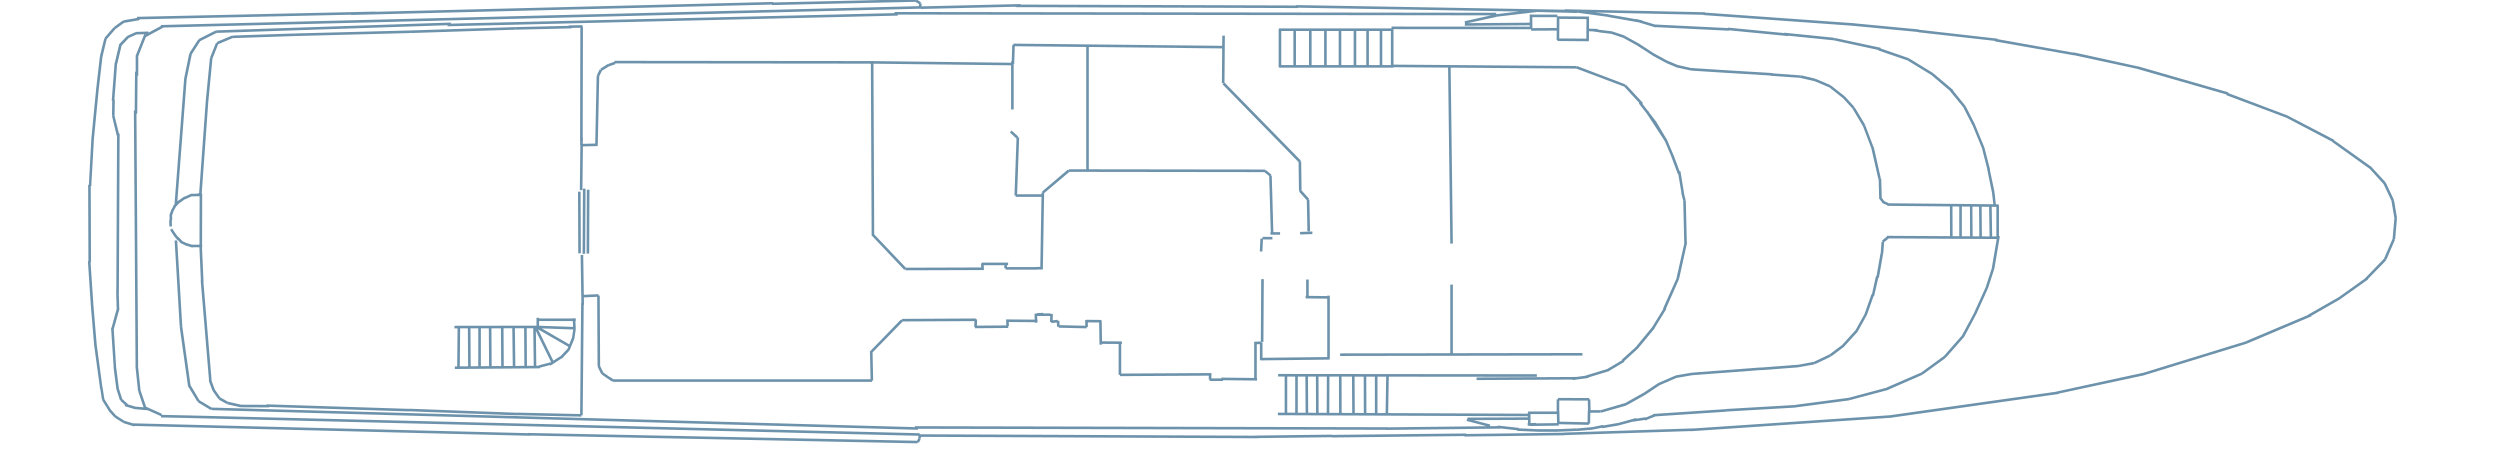 <svg version="1.2" xmlns="http://www.w3.org/2000/svg" viewBox="0 370 1920 360">

	<path id="Background" style="fill: #6d92ab" d="m1068.6 421.6v-2l142.1 1.1v2zm141.8 1l0.7-1.9 37.2 14.1-0.7 1.8zm36.9 13.8l1.5-1.3 13 14-1.5 1.4zm11.3 13l1.6-1.2 11.8 15.3-1.5 1.2zm11.2 14.4l1.8-1 8.7 14.7-1.7 1.1zm-5.9-7.8l1.7-1.1 14.6 22.3-1.7 1.1zm14.2 21.3l1.8-0.8 6 14.1-1.8 0.8zm5.4 12.8l1.9-0.7 5.1 13.6-1.9 0.7zm5.1 11.7l2-0.3 3.1 19-1.9 0.3zm2.6 16.5l1.9-0.5 1.5 5.9-1.9 0.5zm1.5 5.7h2l0.8 33.3-2 0.1zm1.1 31.8l1.9 0.5-6.1 27.6-2-0.5zm-6 27.5l1.8 0.8-10.5 23.7-1.9-0.8zm-9.7 22.9l1.7 1-9.9 16.1-1.7-1zm-8.8 14.5l1.6 1.3-12.7 15.4-1.6-1.3zm-11.9 14.8l1.3 1.5-11.8 10.8-1.4-1.5zm-10.9 10.7l1 1.7-12.1 7.2-1.1-1.7zm-11.2 6.9l0.6 1.9-17.4 5.3-0.6-1.9zm-15.7 5.2l0.3 2-12 1.6-0.3-2zm-9 1.2v2l-76.6 0.4v-2zm-30.3-2.1v2l-198.7-0.2v-2zm-198.9 31.5v-2l193.4 0.8v2zm5.2-30.2h2v29.5h-2zm8.1 0.2h2v29.2h-2zm7.8-0.8h2l0.2 30h-2zm8.1 0h2l0.1 29.8h-2zm8.4 0.2h2l-0.1 29.6h-2zm9.3 0h2l0.1 29.7h-2zm10-0.4h2l0.2 30.9h-2zm9 0.1h2l0.1 30.5h-2zm8.6 0.2h2v30.5h-2zm8.7-0.2h2l-0.5 30.4h-2zm-268.3-45.3v-2h10.4v2zm10.3-1.7l2 0.1-0.2 6.3-2-0.1zm0.8 7.1l-0.1-2 5-0.5 0.1 2zm4.2-1.7l2-0.1 0.2 4.5-2 0.1zm22.4 1.2v-2l11.6 0.1v2zm10.1-1.6h2l0.3 18.7h-2zm1.3 18.1v-2l16.2 0.1v2zm13.7-1.4h2v25.2h-2zm1 26.2v-2l69.9-0.4v2zm68.3-2.4h2l-0.1 5h-2zm0.6 6.1v-2h10.3v2zm9-0.6v-2l27.4 0.3v2zm27.2-1.1h-2v-28.5h2zm-1.7-26.5v-2l4.8-0.1v2zm4.1-1.5h2v13.8h-2zm0.8 13.9v-2l52.8-0.6v2zm52.9-1.7h-2v-48h2zm-18.6-45.9v-2l18.4 0.2-0.1 2zm2.4-1.1h-2v-13.4h2zm-192.1 23.6l0.1-2 21.4 0.5v2zm22.5-0.5l-2 0.1-0.1-5.5h2zm-34.6-44.4h-2l1-59h2zm0.7-58.2l-1.3-1.5 19.9-16.9 1.3 1.6zm19.3-16.6v-2l150.6 0.2v2zm149.9 0l1.3-1.5 4.3 3.6-1.2 1.5zm3.9 2.8h2l1.3 45.4-2 0.1zm-4.4 127.8h-2l0.3-48.2h2zm-0.8-69.4l-2-0.1 0.5-9.9 2 0.1zm0.1-9.3v-2h7.6v2zm6.1-3.6v-2h7.4v2zm22.8-0.2l-0.1-2 9.5-0.3v2zm7.6-2.5h-2l-0.5-24.2 2-0.1zm-0.7-24.9l-1.5 1.4-6.2-6.9 1.5-1.4zm-5.8-6.2h-2l-0.3-22.4 2-0.1zm-0.5-23.1l-1.5 1.4-58.7-60 1.5-1.4zm-58.7-59.5h-2l0.3-36.5h2zm42.2-11.9v-2h87.8v2zm-0.4-28.2v-2h88v2zm77.4-1.5h2v29.3h-2zm-10.3 0h2v29h-2zm-9.7 0.2h2v28.7h-2zm-11.5 0h2v28.7h-2zm-11.2-0.1h2v28.9h-2zm-11.6 0h2v29.1h-2zm-12 0.4h2v28.8h-2zm-11.3-0.2h2v29.1h-2zm86.2 0h2v28.5h-2zm-39 250.8v-2l186.1-0.3v2zm86.6-1h-2v-53.8h2zm0-85.3h-2l-1.7-136.4h2zm-447.3-138.2v-2l109.4 1.3v2zm110.4 0.3l-2-0.1 0.5-14.7h2zm-0.6-13.7v-2l160.7 1.7v2zm-1.8 11.6h2v37h-2zm-0.9 54.6l1.3-1.4 5.1 4.6-1.4 1.5zm5.1 3.8l2 0.1-1.6 44.6-2-0.1zm-0.7 45.7v-2h21.9v2zm54.2-116.4h2v96.3h-2z"/>
	<path id="Forma 1" style="fill: #6d92ab" d="m106.9 383.5l0.3 2-12.2 2.1-0.3-2zm-12.6 2.3l1.2 1.6-6.9 5-1.2-1.6zm-7.1 5.2l1.5 1.3-6.9 8-1.5-1.3zm-7.1 8.4l1.9 0.4-3.3 13.9-2-0.5zm-3.4 13.9l2 0.3-2.9 25.3-2-0.2zm-2.9 25.4l2 0.2-3.6 37.3-2-0.2zm-3.6 36.9l2 0.1-2.1 37.4-1.9-0.2zm-2.5 36.4h2l0.2 59.3h-2zm-0.2 58.6l2-0.1 2.3 34.6-2 0.1zm2.3 34.6l2-0.1 2.5 29.8-2 0.2zm2.5 29.9l2-0.3 4.5 33.7-1.9 0.3zm4.6 32.8l1.9-0.3 1.4 9.2-1.9 0.3zm1.5 9.5l1.7-1 5.3 8.5-1.7 1zm5.2 8.4l1.5-1.3 4.1 4.6-1.5 1.3zm4.3 4.8l1-1.7 6.7 4.3-1 1.6zm6.9 4.4l0.6-1.9 8.3 2.5-0.6 1.9zm7.2 2.1v-2l305.2 7.6v2zm303.4 7.4v-2l299.4 6-0.1 2zm300.3 5.5l-1.8-0.9 1.5-2.7 1.7 1zm1.6-3.2h-2v-2.8h2zm-1.2-1.3v-2l260 1.1v2zm258 1v-2l58.8-0.7v2zm58.8-0.5v-2l103.1-1.1v2zm101.8-0.7v-2l77-1v2zm76.3-1.1l-0.1-2 99.9-3.2 0.1 2zm97.6-3l-0.1-2 154.4-10.4 0.2 2zm153.8-10.4l-0.3-2 128.7-18.2 0.2 2zm127.4-18.2l-0.4-1.9 67-14.5 0.5 2zm66.9-14.4l-0.6-1.9 79.1-24.3 0.6 1.9zm79.2-24.4l-0.8-1.9 49.3-20.8 0.7 1.9zm47.4-20.2l-0.9-1.8 24-13.7 1 1.7zm24-13.8l-1.1-1.6 21.3-15.2 1.2 1.6zm20.4-14.6l-1.4-1.4 14.8-15.3 1.5 1.4zm15-15.7l-1.8-0.8 6.7-15.5 1.8 0.8zm6.8-15.9l-2-0.1 1.4-16.1 2 0.2zm1.4-16.3l-2 0.3-2.3-13.6 2-0.3zm-2.4-13.9l-1.8 0.9-6.2-13.1 1.8-0.9zm-6.3-13.3l-1.5 1.4-11.3-12.4 1.5-1.3zm-11.3-12.2l-1.1 1.7-28.6-20.5 1.1-1.6zm-28.3-20.6l-1 1.8-35.1-18.4 0.9-1.7zm-35.2-18.4l-0.7 1.8-46.8-17.6 0.7-1.9zm-46.1-18l-0.6 1.9-69.3-19.9 0.5-2zm-69.4-19.9l-0.4 1.9-49.5-10.7 0.5-2zm-48.6-10.4l-0.4 1.9-60.7-10.7 0.4-2zm-59.2-10.9l-0.3 1.9-60.5-6.8 0.2-2zm-60.5-7.1l-0.2 2-50.5-4.8 0.2-2zm-48.9-4.7l-0.2 2-116.1-8.3 0.1-2zm-115.3-8.5v2l-107.7-2.3v-2zm-104.8-1.9v2l-209.2-3.6v-2zm-207.7-3.3v2l-216.8-0.7v-2zm-290 2.7v-2l76.9-1.8 0.1 2zm0.6-0.5l-2-0.2 0.4-3.7 2 0.2zm-0.2-4.7l-1 1.7-3.4-2.1 1.1-1.7zm-3.9-2.3v2l-110.5 2.5v-2zm-109.6 2.1v2l-324.1 8v-2zm-488.5 13.4l-0.1-2 183.1-4v2zm8.7 9.3l0.1 2-9.5 0.3-0.1-2zm-9.3 0.2l0.8 1.8-7.1 3.2-0.8-1.8zm-7.3 3.4l1.5 1.4-6.1 6.4-1.5-1.4zm-5.9 6.3l2 0.5-3.5 14.7-2-0.4zm-3.5 14.2l2 0.2-2.2 29-2-0.2zm-1.8 28.2l2 0.1-0.2 12.2-2-0.1zm-0.2 12.5l1.9-0.4 3.7 15-2 0.5zm3.9 13.6h2l-0.6 122.4h-2zm-0.7 121.3l2-0.1 0.4 13.4-2 0.1zm0.6 12.7l2 0.5-4.4 15.7-1.9-0.6zm-4.5 15.2l2-0.2 1.9 30.3-1.9 0.2zm1.9 30.3l2-0.2 2.1 16.3-2 0.3zm2.1 16.5l1.9-0.6 2.8 8.8-1.9 0.6zm3.1 9.2l1.3-1.5 4.6 4.1-1.3 1.5zm3.3 4.1l0.6-1.9 7.4 2.2-0.6 1.9zm7.4 2.3l0.1-2 11.3 1-0.1 2zm21.9-295l0.9 1.8-14.1 7.6-1-1.8zm-14.2 7l1.8 0.8-6.7 16.9-1.9-0.7zm-6.6 17.3h2v14.6h-2zm-0.5 11.6h2l-0.3 32.2-2-0.1zm-0.9 29.8h2l1.3 196.4h-2zm1.2 196.4l2-0.2 2 19-2 0.2zm2.1 19.2l1.9-0.6 4.4 12.9-1.9 0.7zm5 13.5l0.8-1.8 12.5 5.6-0.8 1.8zm12.5 6.6l0.1-2 19.4 0.4-0.1 2zm19.4 0.4l0.1-2 563.2 13.7-0.1 2zm-19.3-299.8l-0.1-2 583.1-14.5v2zm565.8-11.2v2l-345.8 8.2v-2zm-343.3 7.3l0.1 2-180.2 6-0.1-2zm-180.6 6.1l0.9 1.8-12.9 6.5-0.9-1.8zm-13.3 6.8l1.7 1.1-6.9 10.7-1.7-1.1zm-7 11.1l2 0.4-3.9 19-2-0.4zm-3.9 19l2 0.2-7.3 95.4-2-0.1zm-7.3 124.4l2-0.1 3.9 66.2-2 0.1zm3.9 66.4l2-0.3 6.4 45.6-2 0.3zm6.4 45.5l1.8-1 7.1 11.9-1.7 1zm7.5 12.3l1-1.7 10 6-1.1 1.7zm10.5 6.1v-2l542.6 15.1-0.1 2zm540.2 14.3v-2l363.6 0.8v2zm361.9 0.9v-2l88.1-1v2zm61.8-6.9l0.5-1.9 17.7 4.6-0.5 1.9zm23.9 5.5l0.2-2 16 1.8-0.2 2zm15 2.1l0.1-2 15.8 0.7-0.1 2zm15.8 0.7v-2h15v2zm15 0l-0.1-2 14.6-0.6 0.1 2zm14.7-0.5l-0.2-2 12.6-1.1 0.2 2zm12.7-1.2l-0.4-1.9 8.2-1.7 0.4 2zm7.2-1l-0.3-2 13-2.2 0.3 2zm13.1-2.3l-0.5-1.9 13.4-3.7 0.5 2zm10.4-2.7l-0.3-1.9 10-1.6 0.3 2zm9.3-0.9l-0.7-1.8 7.9-3.3 0.8 1.9zm-1109.7-174.3v2l-6.2 0.1v-2zm-6.5-0.1l0.9 1.8-5.8 2.6-0.8-1.8zm-5.5 2.2l1.2 1.6-4.8 3.4-1.1-1.7zm-4.8 3.1l1.5 1.4-3.9 4.1-1.5-1.4zm-2.5-0.8l1.9 0.1-0.3 4.3-2-0.1zm-0.8 4.3l1.8 0.9-2.5 4.5-1.7-0.9zm-2 3.5l1.9 0.7-1.4 4-1.9-0.7zm-1.4 3.7h2v4.8h-2zm-0.3 4.5l2-0.1 0.2 4.8-2 0.2zm0.7 7.5l1.6-1.1 2.9 4.3-1.7 1.1zm2.6 4.1l1.5-1.3 3 3.7-1.5 1.3zm2.5 2.7l1.5-1.3 3.4 3.6-1.5 1.4zm2.9 3.3l0.8-1.8 5 2.3-0.8 1.8zm4.2 1.9l0.6-1.9 5.1 1.6-0.6 1.9zm3.8 1.3v-2h7.9v2zm5.1-39.4v-2h3.4l-0.1 2zm0.4 39.4v-2h3.2v2zm1.2-41.1h2l-0.1 41.1h-2zm1.5 1.4l-2-0.2 5.2-72.4 2 0.2zm5.2-72.4l-2-0.2 3.2-33.1 2 0.2zm3.2-32.9l-1.9-0.7 4.6-11.4 1.8 0.8zm4-10.8l-0.7-1.9 11.7-4.9 0.7 1.9zm11.4-4.8l-0.1-2 47.7-1.6 0.1 2zm47.7-1.6v-2l88.6-2.3v2zm88.7-2.3l-0.1-2 81.2-2.6v2zm81.2-2.6v-2l42.8-1 0.1 2zm40.5-1.3v-2l10.6-0.2v2zm9-1.1h2l-0.2 88h-2zm0 85.3h2l-0.2 5.9-2-0.1zm0.6 6.8v-2l12.7-0.3 0.1 2zm-0.6-2h2l-0.4 35.6-2-0.1zm2 34.4h2l-0.3 50h-2zm3 0.8h2l-0.2 49h-2zm-6.8 1.5h2l0.2 47.3-2 0.1zm2 48.6h2l0.6 38.3h-2zm-292.8-6.6h2l1.2 26.9-2 0.1zm1 26.2l2-0.2 6.5 77.9-2 0.1zm6.2 77l1.9-0.7 2.9 7.8-1.9 0.7zm3 7.9l1.7-1.1 4.3 6.2-1.6 1.1zm4.7 6.6l1-1.8 6.2 3.5-1 1.7zm6.5 3.6l0.5-2 10.2 2.3-0.5 2zm9.5 2.3v-2l22.8 0.1v2zm20.7-0.3v-2l109.7 3.5-0.1 2zm109.6 3.4l0.1-2 83.3 3.1-0.1 2zm83.3 3v-2l48.9 1.1v2zm49.9 0.1h-2l0.8-86.5h2zm-98.5-66.8v-2l63.2-0.1v2zm90.8-7.7l2-0.1 0.4 8.3-2 0.1zm0.5 8.1l1.9 0.3-1.1 7.2-1.9-0.3zm-1.1 6.8l1.9 0.8-3.7 9-1.8-0.7zm-3.5 8.6l1.5 1.4-5.8 6.1-1.4-1.4zm-5.1 5.4l1.1 1.6-8.9 5.8-1.1-1.7zm-8 4.9l0.5 1.9-8.9 2.3-0.5-1.9zm-73.3 5.1v-2l65.4-0.5v2zm3.8-1.2h-2l0.3-31.1h2zm8.4-0.2h-2l-0.2-30.8h2zm7.8-0.1h-2v-31.2h2zm8.3 0.2h-2l-0.2-31.1h2zm9.3 0.2h-2l-0.2-31.3h2zm8.9 0h-2l-0.4-31.1h2zm8.9 0l-2 0.1-0.2-31.2h2zm4.8-31h2l0.4 31.1h-2zm0.9 0.5l1.8-0.9 13.4 27.4-1.8 0.9zm0.8 0l1-1.8 25.9 15-1 1.7zm1.3 0.3l0.1-2 28.9 1-0.1 2zm1.5-1.2h-2v-6.8h2zm-0.5-4.3v-2h28.7v2zm45.6-136.2h-2l1.1-52.3h2zm1.1-51.8l-1.8-0.9 2.2-4.5 1.8 0.9zm1.9-4.2l-1-1.7 5.8-3.6 1.1 1.7zm5.6-3.4l-0.6-1.9 4.9-1.7 0.6 1.9zm4.2-2.3v-2l198.4 0.2v2zm196.9-1.5h2l0.6 133.8h-2zm0.5 133.5l1.4-1.4 25.3 26.6-1.5 1.4zm26.1 26.9v-2l60.2-0.2v2zm58-5.4l2-0.1 0.2 4.3-2 0.1zm0.8 1.5v-2h20v2zm17.1-1.2h2v3.6h-2zm1 4.6v-2h23.6v2zm22.1 0v-2l6-0.2 0.1 2zm1.9 35.5l-0.1-2 4.9-0.4 0.1 2zm0.4 5.2l-2 0.1-0.2-7 2-0.1zm-24-0.5v-2l24.1 0.2v2zm0-1.7l2-0.1 0.1 5h-2zm-23.9 6.5v-2l25.5-0.2v2zm1.4-0.8l-2-0.1 0.2-6 2 0.1zm-0.8-6.7v2l-56.6 0.3v-2zm-57.4 0.7l1.5 1.4-23.8 24.4-1.4-1.4zm-245.2-16.8l-0.1-2 12.9-0.6 0.1 2zm11.8-1.5h2l0.3 54.4h-2zm0.4 54.8l1.8-0.9 2.7 5.5-1.8 0.9zm3.1 5.8l1.1-1.6 5.2 3.6-1.1 1.6zm5.2 3.6l1.2-1.7 2.7 1.9-1.1 1.7zm3.3 2.1v-2h199.1v2zm200-1h-2l-0.5-22.5h2zm456.5 30.4v-2l47.8-0.2v2zm46.3-6.3l2 0.1-0.1 4.6h-2zm0.2 1.6v-2h22.9v2zm23.9-1h-2v-10.3h2zm-1-9.4v-2l24 0.1v2zm22.9-0.8l2-0.1 0.2 10.3h-2zm0.7 10.2v-2h9.1v2zm9.5 0l-0.5-1.9 19.5-5.7 0.6 2zm19.8-5.8l-1-1.8 13.9-7.8 1 1.8zm13.9-7.8l-1.1-1.7 11.4-7.6 1.1 1.7zm11.2-7.5l-0.8-1.8 13.1-5.7 0.8 1.8zm12.8-5.6l-0.3-2 12.2-2.1 0.3 2zm12.1-2.1l-0.1-2 22.5-1.7 0.1 2zm21.5-1.6l-0.2-2 31.6-2.4 0.2 2zm31.5-2.3l-0.1-2 29-2.2 0.2 2zm29.2-2.3l-0.4-1.9 11.8-2.2 0.3 2zm12.1-2.2l-0.9-1.8 12.5-5.9 0.8 1.8zm12.7-6.1l-1.2-1.6 10-7.5 1.2 1.6zm9.5-7.1l-1.5-1.3 11-12.1 1.5 1.3zm11-12.3l-1.7-1 6.8-12.2 1.7 0.9zm6.9-12.4l-1.9-0.6 5.4-15.4 1.9 0.7zm5.5-14.4l-1.9-0.4 3.3-15 2 0.5zm3.7-14.2l-2-0.3 3.3-18.8 2 0.3zm3.4-18.9l-2-0.2 0.6-8.5 2 0.2zm0.1-8l-1.2-1.6 3.9-3.2 1.3 1.6zm2.6-3.3v-2l85.7 0.5v2zm0.4-25v-2l85.3 0.8v2zm48-0.2h2l0.1 24-2 0.1zm7.2-0.2h2v24.5h-2zm8.2-0.1h1.9l0.2 24.4h-2zm7 0.2h2l0.2 24.3h-2zm7.7-0.7l2-0.1 0.4 25.8h-2zm5.6 0.4h2v25.1h-2zm-313.8 157.9l2 0.1-0.2 9.9h-2zm0.9 8.9v2l-24.4-0.5 0.1-2zm-24.7-8.5l2-0.1 0.2 9.8h-2zm-22.2 1.3l2-0.1 0.1 8.9h-2zm1.3 10.1v-2l22.4-0.3v2zm-1.4-0.2l-0.1-2 6.5-0.2 0.1 2zm277-171.1l-0.8 1.8-4-1.8 0.8-1.8zm-2.6-0.8l-1.6 1.2-2.7-3.5 1.5-1.2zm-2.5-2.4l-2 0.1-0.4-15.4 2-0.1zm-0.7-15.6l-1.9 0.5-5.5-24 2-0.5zm-5.1-22.8l-1.8 0.7-6.8-17.9 1.8-0.7zm-6.8-18.2l-1.7 1.1-8.1-13.6 1.7-1zm-8.2-13.8l-1.5 1.3-7.6-8.3 1.5-1.3zm-7.7-8.4l-1.3 1.5-10.5-8.3 1.2-1.5zm-10.8-8.5l-0.8 1.8-11.6-4.9 0.8-1.8zm-11.8-5l-0.4 2-11.2-2.6 0.5-2zm-11.4-2.5l-0.1 1.9-22.8-1.6 0.2-2zm-21.5-1.8l-0.1 2-39.4-2.4 0.1-2zm-39.4-2.4l-0.1 2-23.4-1.5 0.1-2zm-23.2-1.5l-0.5 1.9-10-2.2 0.4-2zm-9.9-2.2l-0.7 1.9-8.4-3.5 0.8-1.9zm-8.2-3.4l-1 1.7-10.5-5.7 0.9-1.8zm-9.5-5.1l-1.1 1.6-12.7-8.2 1.1-1.7zm-12.6-8.2l-1 1.7-10.5-5.8 1-1.7zm-10.6-6l-0.7 1.9-9.9-3.3 0.6-1.9zm-10.1-3.3l-0.3 2-9.2-1.1 0.2-2zm-9.2-1.1l-0.3 1.9-4.4-0.6 0.3-1.9zm-8.7 1.1v-2l7.1 0.2-0.1 2zm-1.4-10.7h2l-0.1 17.9h-2zm1.8 16.4l-0.1 2-24-0.2v-2zm-22.7 1h-2l0.1-17.2h2zm-1.8-16.2v-2l24.6 0.2v2zm-20.1-1.3v-2h20.4v2zm-0.8-2.1h2l0.1 11.4h-2zm1.1 12.5v-2l20-0.1v2zm-50.9-3.8v-2l51.4-0.4v2zm0.2-1.6l-0.4-1.9 23.9-5.3 0.5 2zm23.8-5.3l-0.2-2 31-3.6 0.2 2zm30.9-3.7v-2l31.3 0.8-0.1 2zm29.5 0.3l0.3-2 25.9 3.5-0.3 2zm25.2 3.5l0.4-2 26.3 4.6-0.4 2zm37.6 6.2l-0.6 1.9-15.7-4.7 0.6-1.9zm-1.6 1.6l0.1-2 57.2 2.8-0.1 2zm56.3 2.4l0.2-2 46.3 4.5-0.2 2zm43.2 3.9l0.2-2 38.4 3.9-0.2 2zm38.4 3.9l0.4-1.9 35.5 7.6-0.4 2zm34.2 7.8l0.7-1.9 22.7 7.8-0.6 1.9zm22.6 7.8l1-1.7 18.3 11.2-1 1.7zm18.1 11.1l1.3-1.5 15.4 13-1.3 1.6zm14 12l1.6-1.3 10.6 13.1-1.5 1.2zm10.5 12.9l1.8-0.9 6.9 13.5-1.8 0.9zm6.9 13.3l1.8-0.7 7.5 18.3-1.8 0.7zm7.4 18.2l1.9-0.5 4.3 16.8-1.9 0.5zm3.9 15.7l1.9-0.4 3.8 18.1-2 0.4zm3.7 18l2-0.2 1.1 10.3-1.9 0.2zm-260 172.1l-0.2-2 56-3.7 0.2 2zm56-3.8l-0.1-2 53.4-3.1 0.1 2zm53.5-3.2l-0.3-2 40.9-5.4 0.3 2zm41-5.5l-0.5-1.9 30-8 0.6 1.9zm29.7-8l-0.8-1.9 26.3-11.4 0.8 1.8zm26.5-11.6l-1.1-1.6 17.9-13.1 1.2 1.6zm18.1-13.3l-1.5-1.3 13.8-15.7 1.5 1.3zm13.9-15.8l-1.8-0.9 10-18.6 1.7 0.9zm9.6-18.1l-1.8-0.8 8.5-18.8 1.8 0.8zm8.6-18.9l-1.9-0.6 4.8-14.8 1.9 0.6zm4.9-14.9l-2-0.4 4.3-25.3 2 0.3zm-844.6-195.6v-2l462.1 0.6v2zm381.7 11.2v-2l106.6 0.1v2z"/>
</svg>